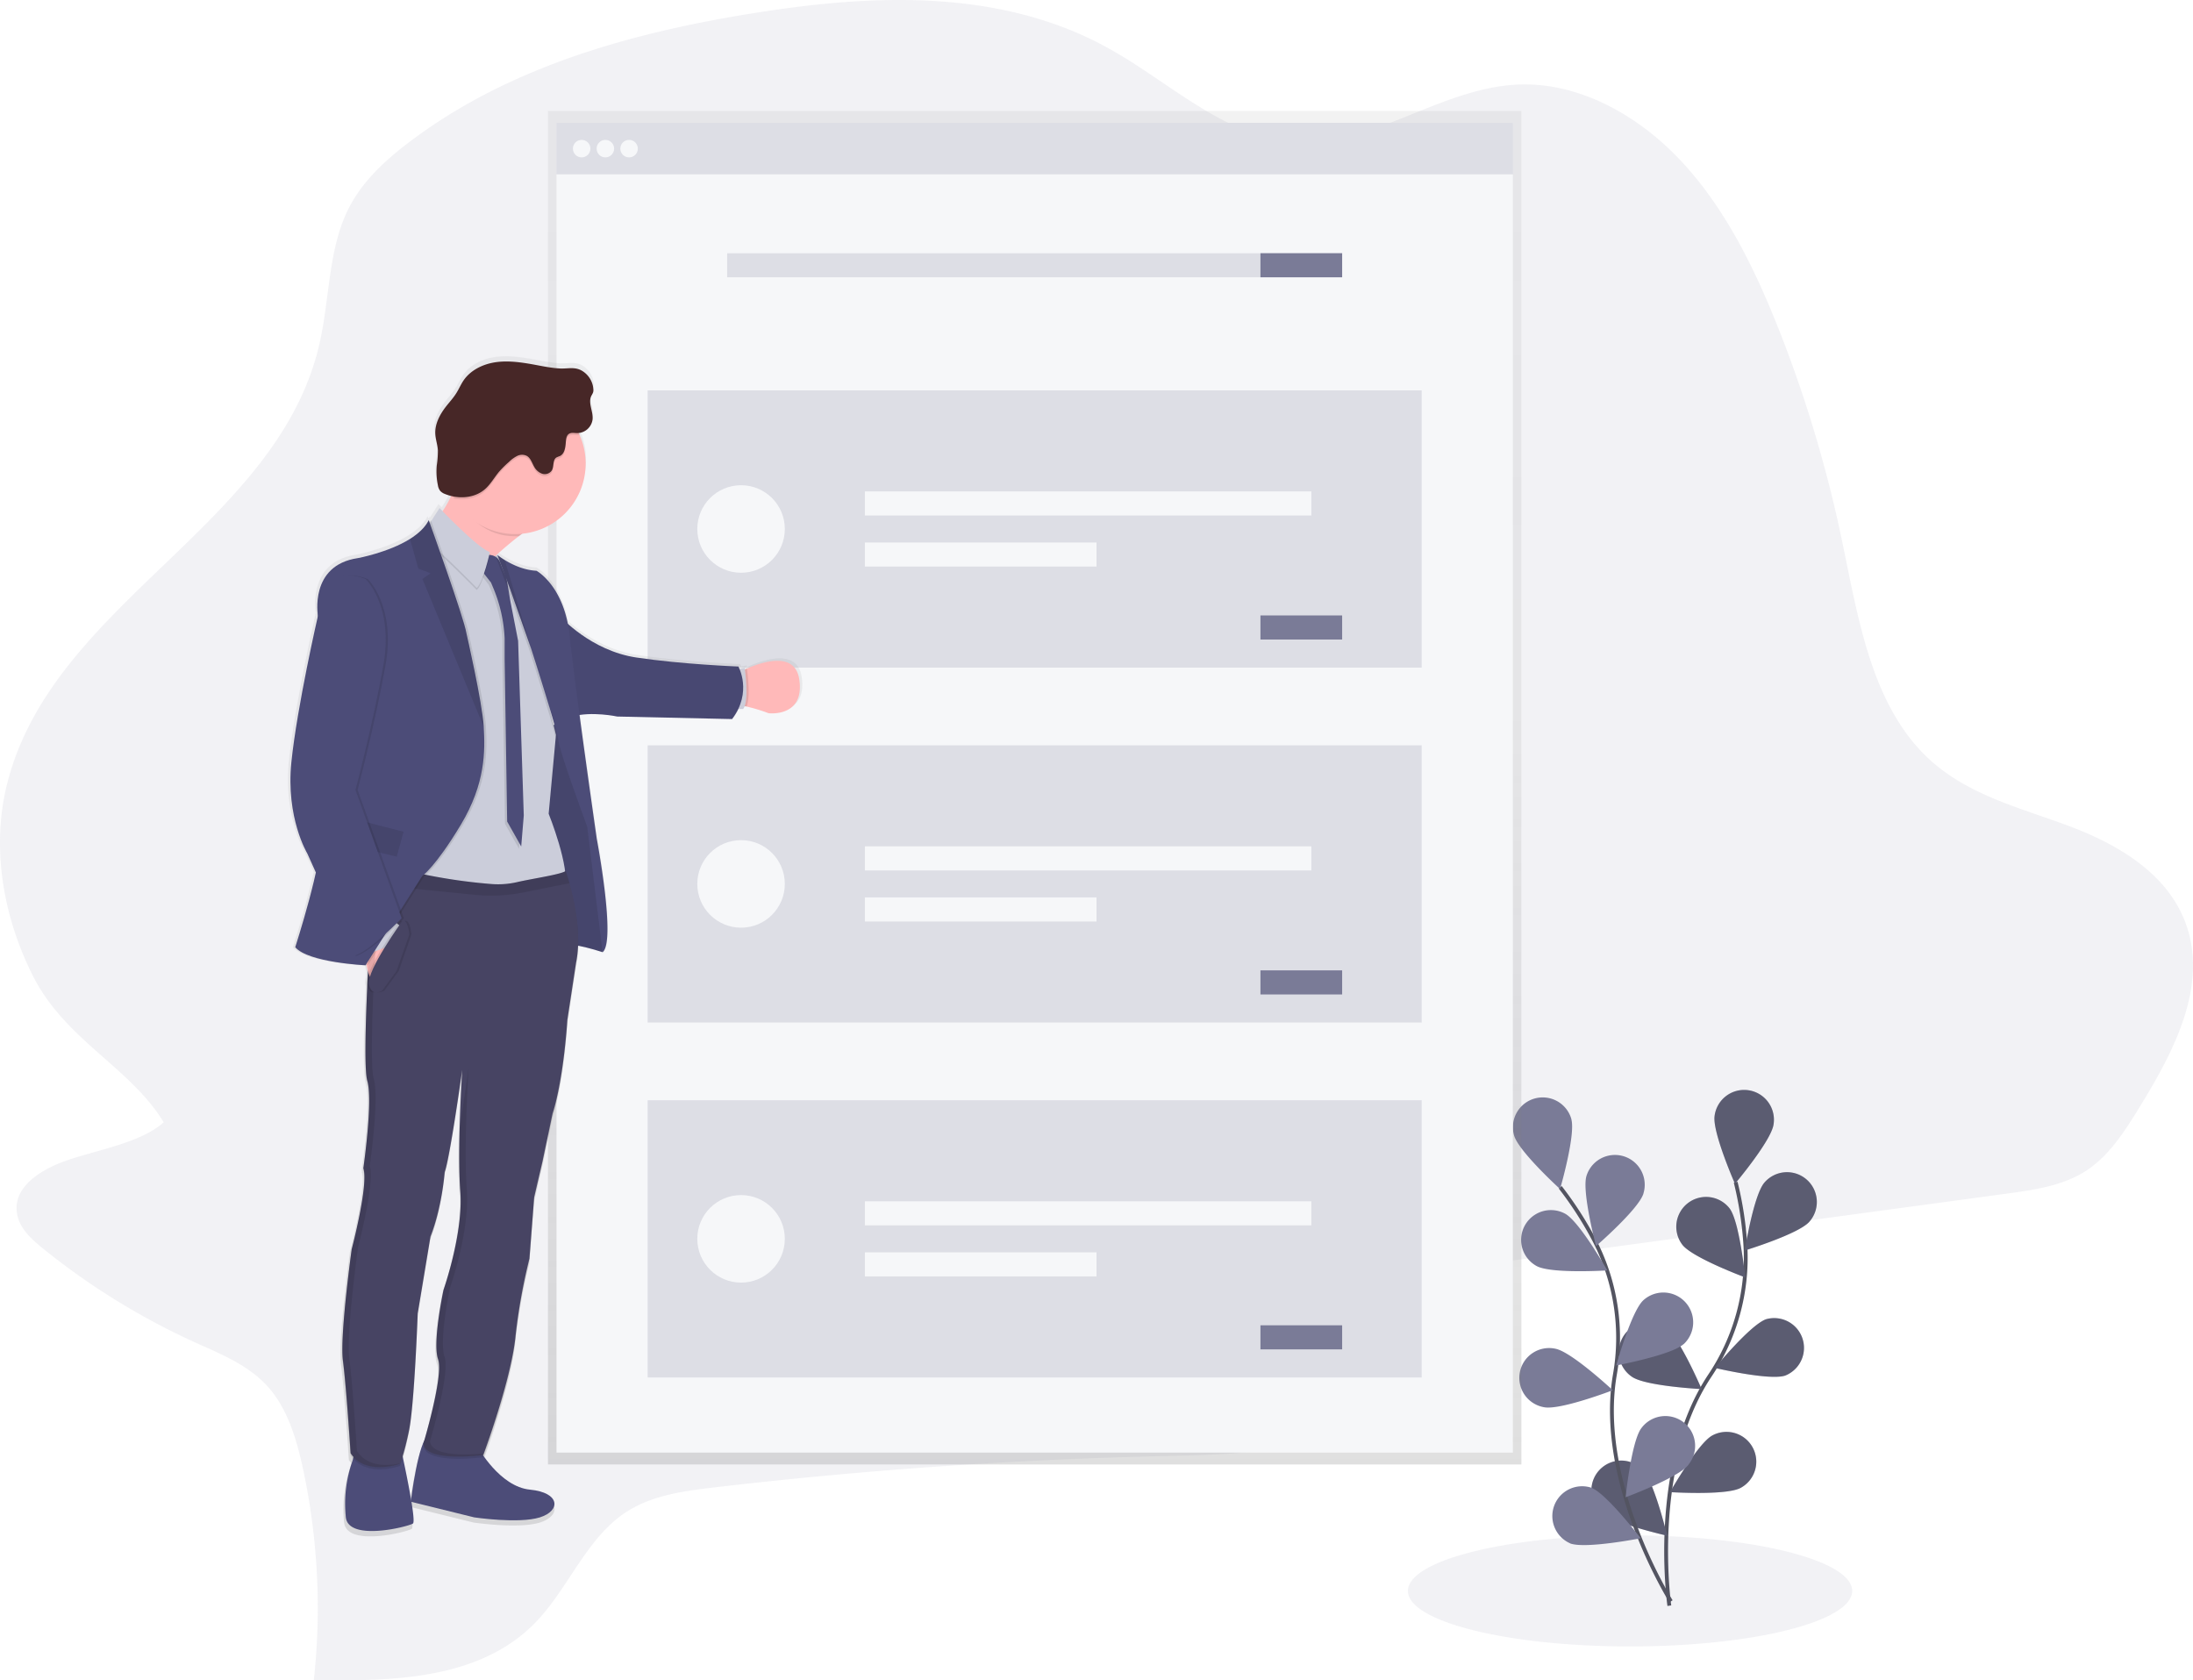 <svg data-name="Layer 1" xmlns="http://www.w3.org/2000/svg" xmlns:xlink="http://www.w3.org/1999/xlink" width="1143.11" height="875.78"><defs><linearGradient id="a" x1="539.33" y1="763.29" x2="539.33" y2="57.83" gradientUnits="userSpaceOnUse"><stop offset="0" stop-color="gray" stop-opacity=".25"/><stop offset=".54" stop-color="gray" stop-opacity=".12"/><stop offset="1" stop-color="gray" stop-opacity=".1"/></linearGradient><linearGradient id="b" x1="1034.54" y1="812.84" x2="1034.54" y2="197.81" gradientTransform="matrix(-1 0 0 1 1347.17 0)" xlink:href="#a"/></defs><ellipse cx="849.67" cy="829.19" rx="115.8" ry="28.95" fill="#7a7b97" opacity=".1"/><path d="M35.25 604.66c-13.1 4.49-29 13.65-26.32 28.21 1.34 7.38 7.32 12.85 13 17.47a368.3 368.3 0 0079.36 49.15c13.57 6.16 28 11.81 38.25 23.17s15 27.24 18.33 42.55a345.86 345.86 0 015.72 110.41c40.91.78 86.21-.14 115.16-29.61 17.33-17.65 26.62-43.83 47-57.49 13.59-9.11 30.34-11.37 46.52-13.27q114.87-13.43 230.93-16.26c32.42-.79 65.55-1.07 95.82-12.37s57.75-36 63.9-69.49c.95-5.16 1.57-10.85 5.1-14.45 3.15-3.23 7.87-4 12.28-4.57l265.89-36c14.56-2 29.63-4.13 41.89-12.36 11.86-8 19.86-20.78 27.51-33.24 17.53-28.52 35.72-63 23.58-95.61-9.71-26.06-35.81-41.07-60.75-50.39s-51.79-15.87-72.06-34.14c-30.84-27.8-37.68-73.95-46.37-115.36a675.43 675.43 0 00-33-109.89c-12.44-31.34-27.59-62.23-50.17-86.62s-53.65-41.68-85.27-40.44c-41.3 1.64-77.63 33.83-119 29.83-34.94-3.35-63.37-31.35-94.83-48.77C521.87-5.83 455.95-3.11 394.84 6.54c-64.8 10.21-130 28.08-182.5 68.27-12 9.2-23.48 19.82-30.53 33.66-10.8 21.23-9.87 47.1-15.28 70.69-21.8 95-138.68 134.63-162.71 228.94-8.54 33.48-2.22 69.79 13.45 100.73 16.85 33.31 50.7 47.51 68.05 76.1-11.6 10.59-34.71 14.46-50.07 19.73z" fill="#7a7b97" opacity=".1"/><path d="M870.15 836.89s-10.48-72.2 21-119.72a110.5 110.5 0 0018.68-67.38 185.42 185.42 0 00-5.1-33.61" fill="none" stroke="#535461" stroke-miterlimit="10" stroke-width="2"/><path d="M924.47 586.09c-1.21 8.49-20.11 30.91-20.11 30.91s-11.81-26.83-10.63-35.32a15.53 15.53 0 1130.74 4.41zM943.15 636.76c-5.64 6.46-33.69 15-33.69 15s4.64-29 10.27-35.42a15.533 15.533 0 1123.42 20.41zM930.55 716.96c-8.13 2.74-36.66-4-36.66-4s18.62-22.66 26.75-25.39a15.53 15.53 0 019.91 29.39zM907.31 775.5c-7.55 4.07-36.81 2.2-36.81 2.2s14.52-25.47 22.07-29.54a15.53 15.53 0 0114.74 27.34zM876.95 648.79c5.24 6.79 32.74 17 32.74 17s-2.92-29.18-8.16-36a15.534 15.534 0 00-24.58 19zM850.67 717.59c7 4.91 36.31 6.41 36.31 6.41s-11.5-27-18.54-31.88a15.53 15.53 0 10-17.77 25.47zM834.3 787.97c6.1 6 34.71 12.45 34.71 12.45s-6.78-28.53-12.89-34.53a15.53 15.53 0 10-21.82 22.1z" fill="#7a7b97"/><path d="M924.47 586.09c-1.21 8.49-20.11 30.91-20.11 30.91s-11.81-26.83-10.63-35.32a15.53 15.53 0 1130.74 4.41zM943.15 636.76c-5.64 6.46-33.69 15-33.69 15s4.64-29 10.27-35.42a15.533 15.533 0 1123.42 20.41zM930.55 716.96c-8.13 2.74-36.66-4-36.66-4s18.62-22.66 26.75-25.39a15.53 15.53 0 019.91 29.39zM907.31 775.5c-7.55 4.07-36.81 2.2-36.81 2.2s14.52-25.47 22.07-29.54a15.53 15.53 0 0114.74 27.34zM876.95 648.79c5.24 6.79 32.74 17 32.74 17s-2.92-29.18-8.16-36a15.534 15.534 0 00-24.58 19zM850.67 717.59c7 4.91 36.31 6.41 36.31 6.41s-11.5-27-18.54-31.88a15.53 15.53 0 10-17.77 25.47zM834.3 787.97c6.1 6 34.71 12.45 34.71 12.45s-6.78-28.53-12.89-34.53a15.53 15.53 0 10-21.82 22.1z" opacity=".25"/><path d="M871.01 834.6s-38.84-61.76-29.27-118a110.5 110.5 0 00-10.19-69.15 185.49 185.49 0 00-18.29-28.66" fill="none" stroke="#535461" stroke-miterlimit="10" stroke-width="2"/><path d="M819.06 583.32c2.32 8.26-5.87 36.41-5.87 36.41s-21.7-19.72-24-28a15.534 15.534 0 1129.9-8.44zM856.66 622.08c-2.53 8.19-24.71 27.37-24.71 27.37s-7.5-28.34-5-36.54a15.532 15.532 0 0129.68 9.17zM877.62 700.52c-6.32 5.79-35.15 11.15-35.15 11.15s7.84-28.25 14.16-34a15.536 15.536 0 0121 22.9zM880.12 763.44c-5.25 6.78-32.76 16.93-32.76 16.93s3-29.17 8.2-36a15.53 15.53 0 1124.56 19zM801.02 659.89c7.54 4.09 36.8 2.26 36.8 2.26s-14.48-25.49-22-29.57a15.531 15.531 0 10-14.8 27.31zM804.87 733.45c8.42 1.64 35.8-8.85 35.8-8.85s-21.45-20-29.87-21.63a15.53 15.53 0 10-5.93 30.48zM818.42 804.43c8 3 36.78-2.69 36.78-2.69s-17.76-23.32-25.78-26.36a15.53 15.53 0 00-11 29z" fill="#7a7b97"/><path fill="url(#a)" d="M285.63 57.83v705.46h507.4V57.83h-507.4z"/><path fill="#f6f7f9" d="M290.08 64.02h498.5v26.89h-498.5z"/><path fill="#7a7b97" d="M290.08 64.02h498.5v26.89h-498.5z" opacity=".2"/><path fill="#f6f7f9" d="M290.08 90.91h498.5V757.1h-498.5z"/><circle cx="303.19" cy="77.47" r="4.56" fill="#f6f7f9"/><circle cx="315.55" cy="77.47" r="4.56" fill="#f6f7f9"/><circle cx="327.91" cy="77.47" r="4.56" fill="#f6f7f9"/><path fill="#7a7b97" d="M379.05 131.98H699.6v12.55H379.05z" opacity=".2"/><path fill="#7a7b97" d="M657.01 131.98h42.59v12.55h-42.59z"/><path fill="#7a7b97" d="M337.61 203.47h403.44v144.49H337.61z" opacity=".2"/><path fill="#f6f7f9" d="M450.83 256.13h232.71v12.55H450.83zM450.83 282.75h120.73v12.55H450.83z"/><path fill="#7a7b97" d="M657.01 320.77h42.59v12.55h-42.59z"/><circle cx="386.28" cy="275.71" r="22.81" fill="#f6f7f9"/><path fill="#7a7b97" d="M337.61 388.46h403.44v144.49H337.61z" opacity=".2"/><path fill="#f6f7f9" d="M450.83 441.12h232.71v12.55H450.83zM450.83 467.74h120.73v12.55H450.83z"/><path fill="#7a7b97" d="M657.01 505.76h42.59v12.55h-42.59z"/><circle cx="386.28" cy="460.7" r="22.81" fill="#f6f7f9"/><path fill="#7a7b97" d="M337.61 573.45h403.44v144.49H337.61z" opacity=".2"/><path fill="#f6f7f9" d="M450.83 626.11h232.71v12.55H450.83zM450.83 652.73h120.73v12.55H450.83z"/><path fill="#7a7b97" d="M657.01 690.75h42.59v12.55h-42.59z"/><circle cx="386.28" cy="645.69" r="22.81" fill="#f6f7f9"/><path d="M192 466.51c-3.87 17.61-10.85 39.31-10.85 39.31 6.9 8.05 37 9.49 37 9.49l.05-.06h.47c.21 1.11.45 2.18.74 3.2q-.08 1.51-.15 3.06a8.35 8.35 0 00-.43 3.76 8.52 8.52 0 00.22.84c-.72 15.94-1.23 32.94-.79 42.76a41.15 41.15 0 00.85 8.28 29.81 29.81 0 01.88 6.35c.49 14.37-3 38.51-3 38.51s.09.33.14.5c-.06.41-.1.65-.1.65a11.39 11.39 0 01.51 3c.26 12.12-6.69 38.49-6.69 38.49s-5.62 40.55-4.82 56a35.62 35.62 0 00.27 3.69c1.72 12.85 4 48.73 4 48.73a16.12 16.12 0 001.31 1.69c-.2.8-.44 1.61-.7 2.41a67.6 67.6 0 00-3.35 25.12c.07 1 .15 2.09.25 3.19 1.15 13.24 33.18 5 35.29 3.46.72-.53.21-5.33-.78-11.42l33 8.15s23.4 3.46 34.53 0 10.74-13-5.18-14.57c-11.15-1.08-20-11.46-24.37-17.59 1.69-4.61 14.36-39.6 16.69-61.26a306.66 306.66 0 017.39-41.52l2.49-32.23 4.42-19 5.27-25.12c5.95-18.42 7.77-49.21 7.77-49.21l4.6-30.21A58.48 58.48 0 00330 505a111.68 111.68 0 0112.75 3.41c7.2-5.6-3-59.56-3-59.56s-4.91-34.08-9.07-65.15c9.53-1.43 19.86.81 19.86.81l60.43 1.33a30.71 30.71 0 003.24-5.28h2.59a5.55 5.55 0 00.75-1.46l1.07.2a89.37 89.37 0 0111.56 3.51s19.06 2.3 16.18-17.69c-2.14-14.9-19.1-9.49-27.58-5.79l-1.07.49c-.08-.56-.13-.88-.13-.88l-2.73.5a13.2 13.2 0 00-.57-1.22s-29.64-1.15-53.67-4.75c-17.09-2.56-30-12.33-36.07-17.75-4.21-21.37-16.44-27.86-16.44-27.86-6.79-.34-12.91-3.33-16.67-5.64a35.23 35.23 0 01-3.9-2.7l-.66.38-.08-.07c4.07-3.78 8.29-7.25 12-10.16l1.67-1.29a37.07 37.07 0 0030.28-51.91c-.16-.36-.35-.72-.52-1.07a8.32 8.32 0 007.34-7.23c.37-4.19-2.52-8.65-.63-12.41a12.06 12.06 0 00.9-1.75 4.73 4.73 0 00.14-1.76 12.39 12.39 0 00-5-9c-4.29-3.11-8.1-1.53-12.79-1.8-5.42-.31-10.79-1.62-16.13-2.5-6.13-1-12.41-1.68-18.53-.61s-12.11 4.07-15.66 9.17c-1.52 2.18-2.55 4.67-4 6.92-1.63 2.6-3.74 4.85-5.61 7.27-3.15 4.07-5.7 8.95-5.45 14.09.14 2.91 1.17 5.71 1.37 8.62a52.49 52.49 0 01-.6 8.1 35.46 35.46 0 00.59 10.33 6.4 6.4 0 001.18 2.94 6.27 6.27 0 002.6 1.67 23.23 23.23 0 003.19 1 45.69 45.69 0 01-4.47 8.05l-1.62-1.68-4.38 6.84-.17-.46c-.21.43-.45.84-.7 1.25l-.45-1.25c-1.94 3.89-5.57 7.14-9.81 9.82-11.46 7.2-27.45 10.18-27.45 10.18-25.76 3.74-21 30.35-21 30.35s-10.93 47.48-14 76.83 8.34 48.05 8.34 48.05zm122.85-86.78c1 3.27 1.88 6.37 2.63 9.08l-.48.19c-.55-2.51-1.3-5.73-2.12-9.27zm-28.34-79.67l-.14.09.13-.13zm-44.43 496.13c-1.26-7.53-3.14-16.62-4.3-22.05.82-2.67 1.91-6.75 3.19-12.82 2.88-13.61 4.6-61.77 4.6-61.77l6.72-40.46c6.14-15.54 7.48-34 7.48-34 2.47-6.52 8.18-46.43 9.09-52.84-.26 4.43-.88 15.65-1.21 28.11v.34c-.25 9.41-.32 19.5 0 27.87.09 2.35.21 4.58.37 6.64.05.53.08 1.08.1 1.62.72 21.7-9 49-9 49s-4.33 20.24-3.69 31.55a20.82 20.82 0 00.86 6 10.61 10.61 0 01.49 2.78c.18 10.82-6.21 33.53-7.84 39.1-3.56 7.34-6.21 26.05-6.86 30.93z" transform="translate(-28.45 -12.11)" fill="url(#b)"/><path d="M249.28 754.55s11.22 20.34 27 21.86 16.16 11 5.13 14.45-34.22 0-34.22 0l-33.08-8.17s4-32.7 9.31-34.41 25.86 6.27 25.86 6.27z" fill="#4c4c78"/><path d="M208.97 754.89s8.37 37.64 6.28 39.17-33.84 9.69-35-3.43c-.1-1.09-.18-2.15-.24-3.16a66.64 66.64 0 013.32-24.9 20.63 20.63 0 001.29-7.68c-.55-5.28 24.35 0 24.35 0z" fill="#4c4c78"/><path d="M219.34 278.36s25.66 63 21.1 42.8c-3-13.42 16.51-31.23 30-41.7 6.87-5.34 12.19-8.77 12.19-8.77s-48.2-56.18-44.78-31.94a36.5 36.5 0 01-2.63 19.56 51.28 51.28 0 01-15.88 20.05zM383.32 367.89a14.75 14.75 0 015.87.37 86.62 86.62 0 0111.45 3.48s18.9 2.28 16-17.53c-2.12-14.78-18.92-9.42-27.33-5.74-2.86 1.25-4.76 2.31-4.76 2.31z" fill="#ffb9b9"/><path d="M383.32 367.89a14.75 14.75 0 015.87.37c2.05-5.19.49-17.48.16-19.79-2.86 1.25-4.76 2.31-4.76 2.31z" opacity=".1"/><path d="M383.22 349.02l4.94-.91s2.54 17-.77 21.44h-5.69z" fill="#cbcdda"/><path d="M284.07 380.01s15.12-9 16.92 2.37 4.19 30.9 4.19 30.9l4.18 24.81 5.42 49.72-.76 8.46s-16.07-5.38-19.87-3.52-6.85-20.86-6.85-20.86l-6.27-23.58-1-50z" fill="#4c4c78"/><path d="M284.07 380.01s15.12-9 16.92 2.37 4.19 30.9 4.19 30.9l4.18 24.81 5.42 49.72-.76 8.46s-16.07-5.38-19.87-3.52-6.85-20.86-6.85-20.86l-6.27-23.58-1-50z" opacity=".1"/><path d="M292.2 321.45s15.69 17.68 39.5 21.25 53.19 4.7 53.19 4.7 7.41 13.26-3.28 27.38l-59.89-1.32s-13.26-2.88-23.53 0z" fill="#4c4c78"/><path d="M292.2 321.45s15.69 17.68 39.5 21.25 53.19 4.7 53.19 4.7 7.41 13.26-3.28 27.38l-59.89-1.32s-13.26-2.88-23.53 0z" opacity=".05"/><path d="M237.78 257.76c5.85 12.51 16 21.74 30.76 21.74h1.92c6.87-5.34 12.19-8.77 12.19-8.77s-48.2-56.18-44.78-31.94c1.05 7.37 2.26 13.4-.09 18.97z" opacity=".1"/><path d="M231.8 241.62a36.74 36.74 0 1036.75-36.73 36.66 36.66 0 00-36.75 36.73z" fill="#ffb9b9"/><path d="M209.35 466.13s81.94 7.23 85-3.23-8.36-38.78-8.36-38.78l3.66-39.55.14-1.52s-10.24-42.78-9.9-46.16c.35-3.07-16.53-39-20-46.31l-.63-1.32-.65.38-.28.17-4 2.34-15.87-3.74-19.1-10-1.81 109.4z" fill="#cbcdda"/><path d="M251.94 290.55s5.61-1.52 7.8 4.09a57.66 57.66 0 003 7l2.19 13 4 20.53 2.94 91-1.32 16.2-7.32-13-1.33-85v-10.6a76.71 76.71 0 00-6.1-26.56l-1-2.39-6.37-8.17z" opacity=".1"/><path d="M253.08 289.41s5.61-1.52 7.8 4.09a57.66 57.66 0 003 7l2.19 13 4 20.53 2.95 91-1.34 16.16-7.32-13-1.33-85v-10.6a76.7 76.7 0 00-6.09-26.56l-1-2.39-6.39-8.14z" fill="#4c4c78"/><path d="M229.13 265.89s19.39 20.54 26.23 23c0 0-3.42 15.59-6.84 18.63 0 0-20.35-20.75-24-22.43l-3-7.39z" opacity=".1"/><path d="M229.13 264.79s19.39 20.54 26.23 23c0 0-3.42 15.59-6.84 18.63 0 0-20.35-20.75-24-22.43l-3-7.39z" fill="#cbcdda"/><path d="M258.13 289.24l.2.53 6.22 16.66 11.1 31.46s.11.32.3.92c1.84 5.72 11.74 36.77 13.69 45.8l.14-1.52s-10.23-42.82-9.89-46.2c.35-3.07-16.53-39-20-46.31-.55-.38-1-.7-1.28-.94z" opacity=".1"/><path d="M259.26 289.22l6.42 17.21 11.11 31.46s.11.32.3.92c1.95 6.1 13.06 40.9 14 47.27 1 7 15 44.78 15 44.78l8 65.45c7.13-5.56-3-59-3-59s-11.41-79.28-14.11-105.65-17.33-34.17-17.33-34.17c-6.73-.34-12.79-3.3-16.52-5.59a35.28 35.28 0 01-3.87-2.68z" fill="#4c4c78"/><path d="M178.75 710.25c1.71 12.74 4 48.3 4 48.3 8 12 25.67 5.51 25.67 5.51s1.89-3.62 4.74-17.12 4.57-61.22 4.57-61.22l6.66-40.11c6.08-15.4 7.41-33.65 7.41-33.65 2.66-7 9.13-53.24 9.13-53.24s-2.67 41.45-1 63.31-8.74 51.34-8.74 51.34-5.9 27.57-2.85 36.12-7.61 43.92-7.61 43.92c.95 10.27 31.18 6.08 31.18 6.08s14.26-38.21 16.73-61.22a303.86 303.86 0 017.33-41.16l2.46-31.94 4.38-18.82 5.23-24.9c5.89-18.26 7.7-48.77 7.7-48.77l4.56-29.94c3-14.81-.87-32.17-3.47-41.29-1.12-3.93-2-6.34-2-6.34-2.62 1.86-17.62 4-25.38 5.81a44.16 44.16 0 01-13 1 288.83 288.83 0 01-57.9-10.59l-2-.6-.4 3.42-.94 8.16-1.66 14.47s-5.14 77.19-2.1 87.65-2.09 45.59-2.09 45.59c2.85 8.34-6.08 42.24-6.08 42.24s-6.24 45.26-4.53 57.99z" opacity=".1"/><path d="M178.75 709.11c1.71 12.74 4 48.3 4 48.3 8 12 25.67 5.51 25.67 5.51s1.89-3.62 4.74-17.12 4.57-61.22 4.57-61.22l6.66-40.11c6.08-15.4 7.41-33.65 7.41-33.65 2.66-7 9.13-53.24 9.13-53.24s-2.67 41.45-1 63.31-8.74 51.34-8.74 51.34-5.9 27.57-2.85 36.12-7.61 43.92-7.61 43.92c.95 10.27 31.18 6.08 31.18 6.08s14.26-38.21 16.73-61.22a303.86 303.86 0 017.33-41.16l2.46-31.94 4.38-18.82 5.23-24.9c5.89-18.26 7.7-48.77 7.7-48.77l4.56-29.95c3-14.8-.87-32.16-3.47-41.28-1.12-3.93-2-6.34-2-6.34-2.62 1.86-17.62 4-25.38 5.81a44.16 44.16 0 01-13 1 288.83 288.83 0 01-57.9-10.59l-2-.6-.4 3.42-.94 8.16-1.66 14.47s-5.14 77.19-2.1 87.65-2.06 45.6-2.06 45.6c2.85 8.34-6.08 42.24-6.08 42.24s-6.27 45.25-4.56 57.98z" fill="#474463"/><path d="M231.8 241.62a36.66 36.66 0 004.87 18.27c5.72 1 11.81-.1 16.14-3.89 2.93-2.58 4.82-6.11 7.34-9.1a53.49 53.49 0 015.25-5.18 16.26 16.26 0 014.14-3 5.62 5.62 0 015-.06c2 1.13 2.72 3.64 3.86 5.65a7.54 7.54 0 004.21 3.67 4.46 4.46 0 005-1.71c1.24-2.14.33-5.48 2.42-6.78a12.6 12.6 0 011.7-.69c2.69-1.22 3-4.83 3.22-7.77.12-1.45.43-3.09 1.65-3.87s2.81-.39 4.26-.35a6 6 0 001.28-.11 36.74 36.74 0 00-70.33 14.89z" opacity=".1"/><path d="M304.34 193.89a12.2 12.2 0 014.95 8.88 4.67 4.67 0 01-.13 1.75 13 13 0 01-.89 1.74c-1.88 3.72 1 8.14.62 12.3a8.18 8.18 0 01-8 7.18c-1.45 0-3-.43-4.26.35s-1.53 2.42-1.65 3.87c-.23 2.95-.53 6.56-3.22 7.77a14.11 14.11 0 00-1.7.7c-2.09 1.3-1.17 4.65-2.42 6.77a4.45 4.45 0 01-5 1.72 7.58 7.58 0 01-4.21-3.67c-1.15-2-1.84-4.52-3.86-5.65a5.65 5.65 0 00-5 .05 16.3 16.3 0 00-4.14 3 54.63 54.63 0 00-5.25 5.18c-2.52 3-4.41 6.52-7.35 9.1-5.52 4.85-14 5.33-20.8 2.57a6.36 6.36 0 01-2.58-1.65 6.46 6.46 0 01-1.2-2.96 35.54 35.54 0 01-.59-10.24 51.68 51.68 0 00.6-8c-.19-2.88-1.22-5.66-1.36-8.54-.25-5.09 2.28-9.93 5.4-14 1.86-2.4 3.95-4.63 5.56-7.2 1.4-2.23 2.42-4.7 3.93-6.86 3.52-5 9.46-8 15.52-9.09s12.29-.4 18.37.6c5.29.88 10.61 2.17 16 2.48 4.63.28 8.41-1.29 12.66 1.85z" fill="#472727"/><path d="M259.26 289.22l6.42 17.21 11.11 31.46s.11.32.3.92l-14-46.91a35.28 35.28 0 01-3.83-2.68z" opacity=".1"/><path d="M189.87 486.1s-.67 20.81 4.94 26l14.92-28.14-12.54-6.07z" fill="#ffb9b9"/><path d="M155.03 493.7c6.85 8 36.64 9.41 36.64 9.41l29.53-46.48s7-4.85 20.09-26.67 12.69-38.64 12-51.19-9-48.63-9-48.63c-1.27-8.12-19.66-59-19.66-59-1.93 3.86-5.52 7.07-9.73 9.73-11.35 7.11-27.22 10.02-27.22 10.02-25.53 3.71-20.82 30.09-20.82 30.09s-.31 102.57 1.29 114.83-13.12 57.89-13.12 57.89z" opacity=".1"/><path fill="#cbcdda" d="M189.49 490.09l.85 7.6 10.37-3.8 7.6-11.5-5.7-4.47-13.12 12.17z"/><path d="M189.85 460.62l5.42.55 52.28 5.22a84.69 84.69 0 0025.12-1.23l24.23-4.85c-1.12-3.93-2-6.34-2-6.34-2.62 1.86-17.62 4-25.38 5.81a44.16 44.16 0 01-13 1 288.83 288.83 0 01-57.97-10.59l-2.36 2.82z" opacity=".1"/><g opacity=".1"><path d="M294.3 454.26a5.45 5.45 0 00.51-.29l.05.14zM183.26 651.12s8.94-33.9 6.08-42.24c0 0 5.14-35.13 2.09-45.59s2.1-87.65 2.1-87.65l1.69-14.47 1-8.16.4-3.42s.68.22 2 .6l1.21.36-.28 1.34-.95 8.16-1.69 14.47s-5.13 77.18-2.1 87.65-2.08 45.59-2.08 45.59c2.85 8.34-6.08 42.24-6.08 42.24s-6.28 45.26-4.57 58 4 48.29 4 48.29c5.83 8.76 16.84 7.66 22.34 6.43-.06.15-.1.23-.1.23s-17.68 6.46-25.67-5.51c0 0-2.28-35.56-4-48.3s4.61-58.02 4.61-58.02zM228.32 708.35c-3-8.55 2.86-36.12 2.86-36.12s10.44-29.47 8.73-51.34c-.71-9.11-.66-21.61-.36-33.1 2.43-14.8 4.74-31.35 4.74-31.35s-2.67 41.44-.95 63.31-8.74 51.34-8.74 51.34-5.9 27.57-2.85 36.12-7.61 43.92-7.61 43.92c.76 8.23 20.3 7.18 28 6.43l-.29.79s-30.23 4.19-31.17-6.08c.04 0 10.68-35.38 7.64-43.92z"/></g><path d="M153.89 493.7c6.85 8 36.64 9.41 36.64 9.41l29.52-46.48s7-4.85 20.1-26.67 12.69-38.64 12-51.19-9-48.63-9-48.63c-1.27-8.12-19.66-59-19.66-59-1.93 3.86-5.52 7.07-9.73 9.73-11.36 7.11-27.21 10.02-27.21 10.02-25.53 3.71-20.82 30.09-20.82 30.09s-.28 102.53 1.29 114.79-13.13 57.93-13.13 57.93z" fill="#4c4c78"/><path d="M218.05 296.35l6.42 2.42-4.28 3 31.92 77c-.74-12.55-9-48.63-9-48.63-1.27-8.12-19.66-59-19.66-59-1.93 3.86-5.52 7.07-9.73 9.73zM210.36 433.52l-32.66-8.41-4.28 13.26 33.37 8.13 3.57-12.98z" opacity=".1"/><path d="M191.67 301.77s14.83 14 9.27 45.06-14.54 64.88-14.54 64.88l24.15 66.88s-16.83 17.54-25.1 19.67l-24.1-53.47s-11.26-18.54-8.27-47.62 13.83-76.15 13.83-76.15-.05-28.66 24.76-19.25z" opacity=".1"/><path d="M190.55 301.77s14.83 14 9.27 45.06-14.54 64.88-14.54 64.88l24.07 66.88s-16.8 17.54-25.09 19.67l-24.1-53.47s-11.26-18.54-8.27-47.62 13.83-76.15 13.83-76.15 0-28.66 24.83-19.25z" fill="#4c4c78"/><path d="M208.55 480.01s-18.82 26-17.39 33 6.94 3.23 6.94 3.23l7.45-10.18 6.66-19s-.66-8.17-3.66-7.05z" opacity=".1"/><path d="M210.88 480.01s-18.83 26-17.4 33 6.94 3.23 6.94 3.23l7.41-10.17 6.66-19s-.65-8.18-3.61-7.06z" opacity=".1"/><path d="M209.73 480.01s-18.82 26-17.39 33 6.94 3.23 6.94 3.23l7.41-10.17 6.66-19s-.65-8.18-3.62-7.06z" fill="#474463"/></svg>